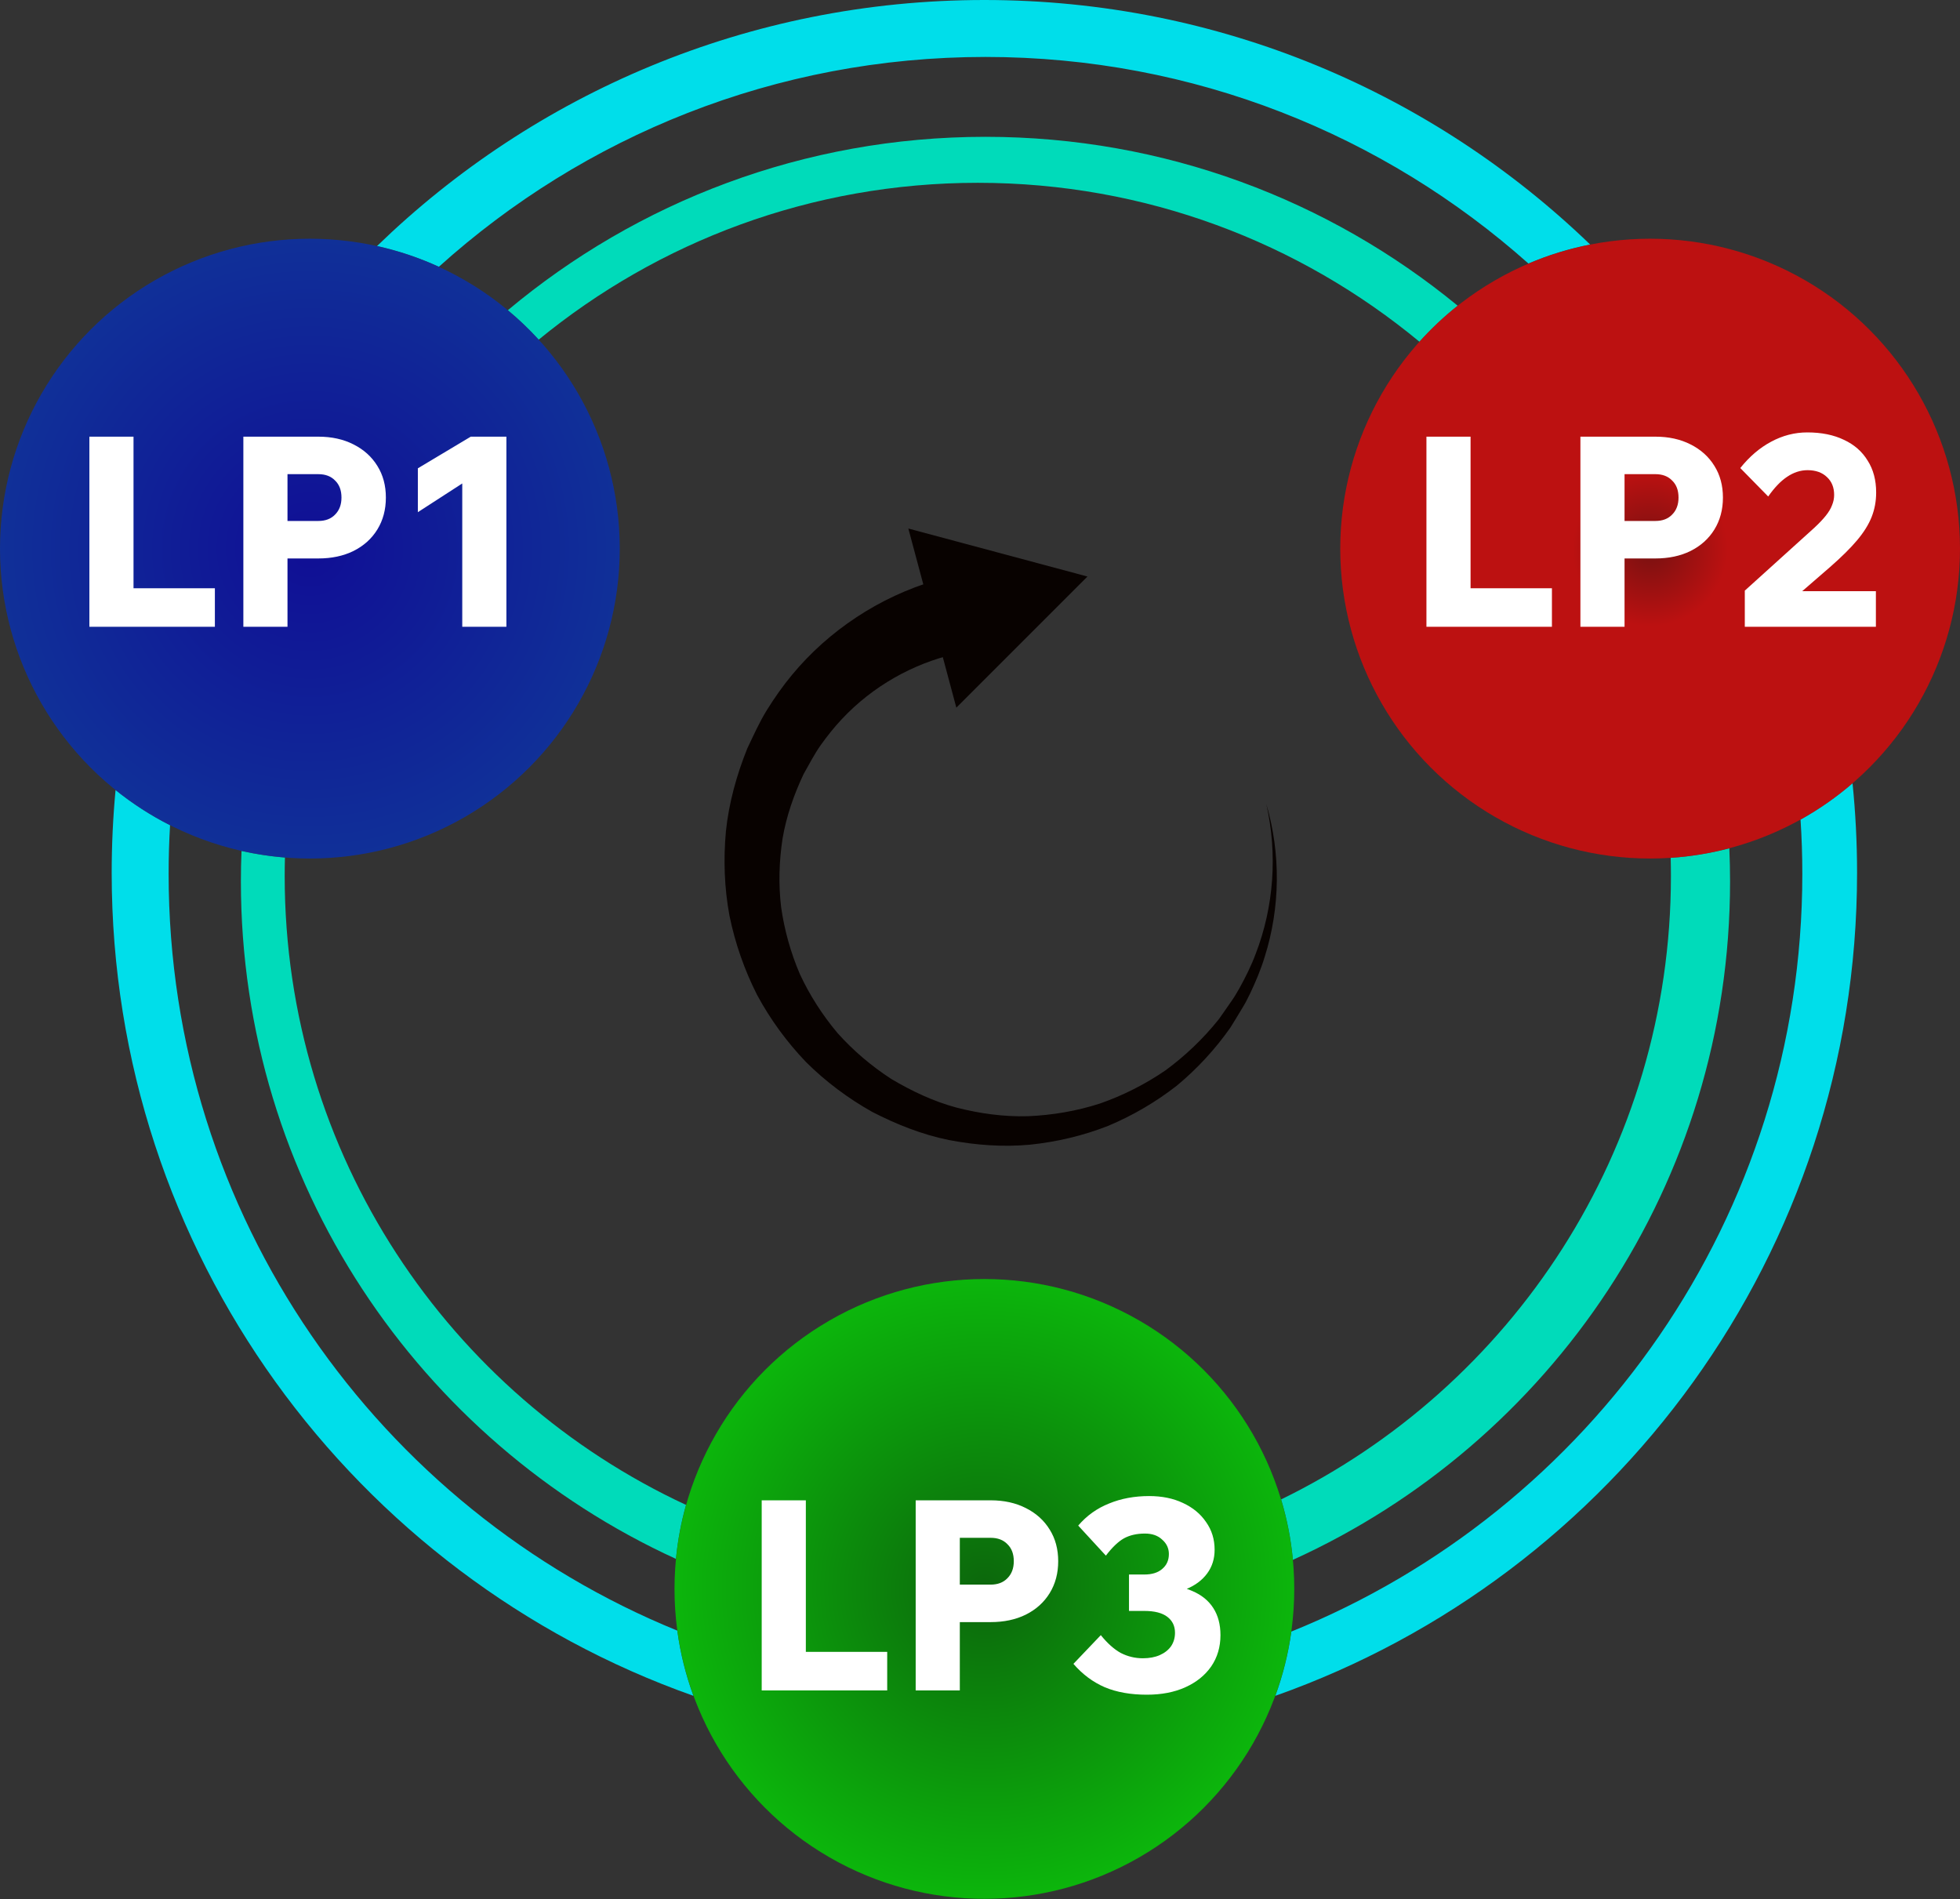 <svg width="516" height="500" viewBox="0 0 516 500" fill="none" xmlns="http://www.w3.org/2000/svg">
<rect x="0" y="0" width="516" height="500" fill="#333333" stroke="none"/>
<path d="M246.356 152.762C231.544 157.141 218.186 165.952 208.48 177.691C206.049 180.621 203.873 183.738 201.876 186.95C199.886 190.169 198.358 193.636 196.734 197.028C193.921 204.024 191.899 211.323 191.113 218.783C190.428 226.239 190.687 233.74 192.044 241.04C193.529 248.314 195.98 255.33 199.308 261.896C202.804 268.383 207.172 274.331 212.221 279.608C217.411 284.76 223.276 289.131 229.577 292.678C235.998 295.994 242.746 298.666 249.796 300.104C256.841 301.458 264.024 301.987 271.119 301.336C278.197 300.605 285.136 298.975 291.704 296.389C298.217 293.667 304.309 290.089 309.824 285.787C315.214 281.314 319.956 276.162 323.936 270.485C324.867 269.024 325.74 267.526 326.641 266.053C327.076 265.309 327.556 264.589 327.954 263.824L329.122 261.515C330.595 258.398 331.939 255.222 332.937 251.931C337.097 238.827 337.179 224.629 333.382 211.68C336.371 224.845 335.355 238.751 330.571 251.105C329.417 254.21 327.933 257.176 326.348 260.061L325.098 262.194C324.674 262.899 324.171 263.556 323.712 264.239C322.768 265.586 321.855 266.953 320.894 268.278C316.791 273.412 312.047 277.949 306.801 281.789C301.428 285.461 295.618 288.393 289.535 290.512C283.396 292.493 277.029 293.563 270.662 293.833C264.275 294.022 257.938 293.131 251.832 291.573C245.723 289.929 240.001 287.208 234.626 284.019C229.369 280.598 224.603 276.547 220.477 271.928C216.494 267.183 213.15 261.969 210.567 256.402C208.153 250.754 206.503 244.838 205.646 238.824C204.917 232.783 205.113 226.703 206.016 220.773C207.019 214.841 209.02 209.166 211.55 203.793C213.036 201.205 214.362 198.549 216.085 196.125C217.811 193.717 219.647 191.402 221.666 189.26C229.72 180.682 240.285 174.697 251.542 172.127L246.356 152.762Z" fill="#080200"/>
<path d="M286.291 151.767L239.136 139.131L251.772 186.287L286.291 151.767Z" fill="#080200"/>
<path d="M455.27 223.312C455.396 226.205 455.464 229.114 455.464 232.038C455.464 311.438 408.255 379.81 340.377 410.622C339.867 405.144 338.816 399.823 337.276 394.713C398.034 365.096 439.897 302.736 439.897 230.597C439.897 229.001 439.875 227.41 439.834 225.824C445.133 225.477 450.294 224.623 455.27 223.312ZM63.581 224.008C67.302 224.846 71.119 225.43 75.013 225.74C74.971 227.354 74.949 228.973 74.949 230.597C74.949 303.932 118.213 367.161 180.608 396.158C179.32 400.744 178.421 405.493 177.952 410.368C110.371 379.436 63.419 311.222 63.419 232.038C63.419 229.348 63.474 226.671 63.581 224.008ZM259.441 36.016C306.633 36.016 349.928 52.694 383.758 80.477C380.139 83.348 376.769 86.52 373.687 89.955C342.116 63.828 301.605 48.123 257.424 48.123C213.55 48.123 173.294 63.609 141.82 89.411C139.294 86.646 136.579 84.056 133.697 81.66C167.733 53.169 211.583 36.016 259.441 36.016Z" fill="#00DBBA"/>
<path d="M30.422 207.972C34.847 211.539 39.653 214.651 44.769 217.242C44.52 221.476 44.394 225.742 44.394 230.038C44.394 320.099 99.757 397.226 178.306 429.25C179.106 435.2 180.546 440.946 182.557 446.417C93.33 414.873 29.403 329.779 29.403 229.75C29.403 222.405 29.748 215.14 30.422 207.972ZM487.708 206.194C488.497 213.939 488.902 221.797 488.902 229.75C488.902 329.779 424.976 414.872 335.749 446.416C337.731 441.021 339.16 435.36 339.966 429.499C418.839 397.627 474.489 320.333 474.489 230.038C474.489 225.241 474.33 220.48 474.021 215.761C478.914 213.038 483.499 209.828 487.708 206.194ZM259.153 0C321.096 7.6491e-05 377.314 24.514 418.634 64.369C412.987 65.476 407.55 67.166 402.386 69.373C364.39 35.544 314.316 14.99 259.441 14.99C204.106 14.99 153.651 35.89 115.542 70.228C110.382 67.862 104.933 66.019 99.263 64.766C140.621 24.677 197.005 0 259.153 0Z" fill="#00DEEA"/>
<circle cx="259.153" cy="418.277" r="81.58" fill="url(#paint0_radial_121_49)" fill-opacity="0.77"/>
<path d="M233.57 445H200.53V394.95H212.15V434.85H233.57V445ZM252.687 445H241.067V394.95H260.807C264.307 394.95 267.387 395.627 270.047 396.98C272.754 398.333 274.854 400.223 276.347 402.65C277.84 405.03 278.587 407.807 278.587 410.98C278.587 414.153 277.84 416.953 276.347 419.38C274.854 421.807 272.754 423.697 270.047 425.05C267.387 426.357 264.307 427.01 260.807 427.01H251.987V417.14H260.807C262.674 417.14 264.144 416.58 265.217 415.46C266.337 414.34 266.897 412.847 266.897 410.98C266.897 409.067 266.337 407.573 265.217 406.5C264.144 405.38 262.674 404.82 260.807 404.82H252.687V445ZM282.596 438L289.806 430.44C291.533 432.587 293.283 434.15 295.056 435.13C296.876 436.063 298.813 436.53 300.866 436.53C302.593 436.53 304.086 436.25 305.346 435.69C306.606 435.13 307.586 434.36 308.286 433.38C308.986 432.353 309.336 431.163 309.336 429.81C309.336 428.037 308.66 426.637 307.306 425.61C305.953 424.583 303.946 424.07 301.286 424.07H297.226V414.48H301.286C303.293 414.48 304.856 413.99 305.976 413.01C307.143 412.03 307.726 410.723 307.726 409.09C307.726 407.597 307.143 406.337 305.976 405.31C304.856 404.237 303.34 403.7 301.426 403.7C299.28 403.7 297.436 404.12 295.896 404.96C294.403 405.8 292.816 407.317 291.136 409.51L283.856 401.6C286.096 398.987 288.803 397.05 291.976 395.79C295.15 394.483 298.673 393.83 302.546 393.83C305.906 393.83 308.87 394.437 311.436 395.65C314.05 396.863 316.08 398.543 317.526 400.69C319.02 402.79 319.766 405.217 319.766 407.97C319.766 410.35 319.113 412.427 317.806 414.2C316.5 415.973 314.656 417.35 312.276 418.33C309.896 419.31 307.096 419.8 303.876 419.8L305.276 417.21C308.636 417.21 311.506 417.747 313.886 418.82C316.313 419.847 318.156 421.34 319.416 423.3C320.676 425.26 321.306 427.64 321.306 430.44C321.306 433.567 320.49 436.32 318.856 438.7C317.223 441.033 314.96 442.853 312.066 444.16C309.173 445.467 305.79 446.12 301.916 446.12C297.67 446.12 293.983 445.467 290.856 444.16C287.73 442.807 284.976 440.753 282.596 438Z" fill="white"/>
<circle cx="434.42" cy="144.423" r="81.58" fill="url(#paint1_radial_121_49)" fill-opacity="0.67"/>
<path d="M408.57 165H375.53V114.95H387.15V154.85H408.57V165ZM427.687 165H416.067V114.95H435.807C439.307 114.95 442.387 115.627 445.047 116.98C447.754 118.333 449.854 120.223 451.347 122.65C452.84 125.03 453.587 127.807 453.587 130.98C453.587 134.153 452.84 136.953 451.347 139.38C449.854 141.807 447.754 143.697 445.047 145.05C442.387 146.357 439.307 147.01 435.807 147.01H426.987V137.14H435.807C437.674 137.14 439.144 136.58 440.217 135.46C441.337 134.34 441.897 132.847 441.897 130.98C441.897 129.067 441.337 127.573 440.217 126.5C439.144 125.38 437.674 124.82 435.807 124.82H427.687V165ZM493.856 165H459.346V155.48L477.546 139.03C478.853 137.817 479.88 136.743 480.626 135.81C481.42 134.83 481.98 133.897 482.306 133.01C482.68 132.123 482.866 131.213 482.866 130.28C482.866 128.32 482.236 126.757 480.976 125.59C479.716 124.377 478.013 123.77 475.866 123.77C474 123.77 472.203 124.353 470.476 125.52C468.796 126.64 467.14 128.367 465.506 130.7L458.156 123.21C460.583 120.177 463.29 117.867 466.276 116.28C469.31 114.647 472.483 113.83 475.796 113.83C479.53 113.83 482.75 114.483 485.456 115.79C488.163 117.05 490.24 118.87 491.686 121.25C493.18 123.583 493.926 126.383 493.926 129.65C493.926 131.937 493.53 134.083 492.736 136.09C491.943 138.097 490.66 140.15 488.886 142.25C487.16 144.303 484.803 146.637 481.816 149.25L474.466 155.62H493.856V165Z" fill="white"/>
<circle cx="81.58" cy="144.423" r="81.58" fill="url(#paint2_radial_121_49)" fill-opacity="0.68"/>
<path d="M56.57 165H23.53V114.95H35.15V154.85H56.57V165ZM75.687 165H64.067V114.95H83.807C87.307 114.95 90.387 115.627 93.047 116.98C95.754 118.333 97.854 120.223 99.347 122.65C100.84 125.03 101.587 127.807 101.587 130.98C101.587 134.153 100.84 136.953 99.347 139.38C97.854 141.807 95.754 143.697 93.047 145.05C90.387 146.357 87.307 147.01 83.807 147.01H74.987V137.14H83.807C85.674 137.14 87.144 136.58 88.217 135.46C89.337 134.34 89.897 132.847 89.897 130.98C89.897 129.067 89.337 127.573 88.217 126.5C87.144 125.38 85.674 124.82 83.807 124.82H75.687V165ZM123.936 114.95H133.316V165H121.696V127.27L110.006 134.83V123.28L123.936 114.95Z" fill="white"/>
<defs>
<radialGradient id="paint0_radial_121_49" cx="0" cy="0" r="1" gradientUnits="userSpaceOnUse" gradientTransform="translate(259.153 418.277) rotate(90) scale(81.58)">
<stop stop-color="#007600"/>
<stop offset="1" stop-color="#00DC00"/>
</radialGradient>
<radialGradient id="paint1_radial_121_49" cx="0" cy="0" r="1" gradientUnits="userSpaceOnUse" gradientTransform="translate(434.42 144.423) rotate(90) scale(81.58)">
<stop stop-color="#990000"/>
<stop offset="0.25" stop-color="#FF0000"/>
</radialGradient>
<radialGradient id="paint2_radial_121_49" cx="0" cy="0" r="1" gradientUnits="userSpaceOnUse" gradientTransform="translate(81.58 144.423) rotate(90) scale(81.58)">
<stop offset="0.048" stop-color="#0000C4"/>
<stop offset="1" stop-color="#002FC8"/>
</radialGradient>
</defs>
</svg>
